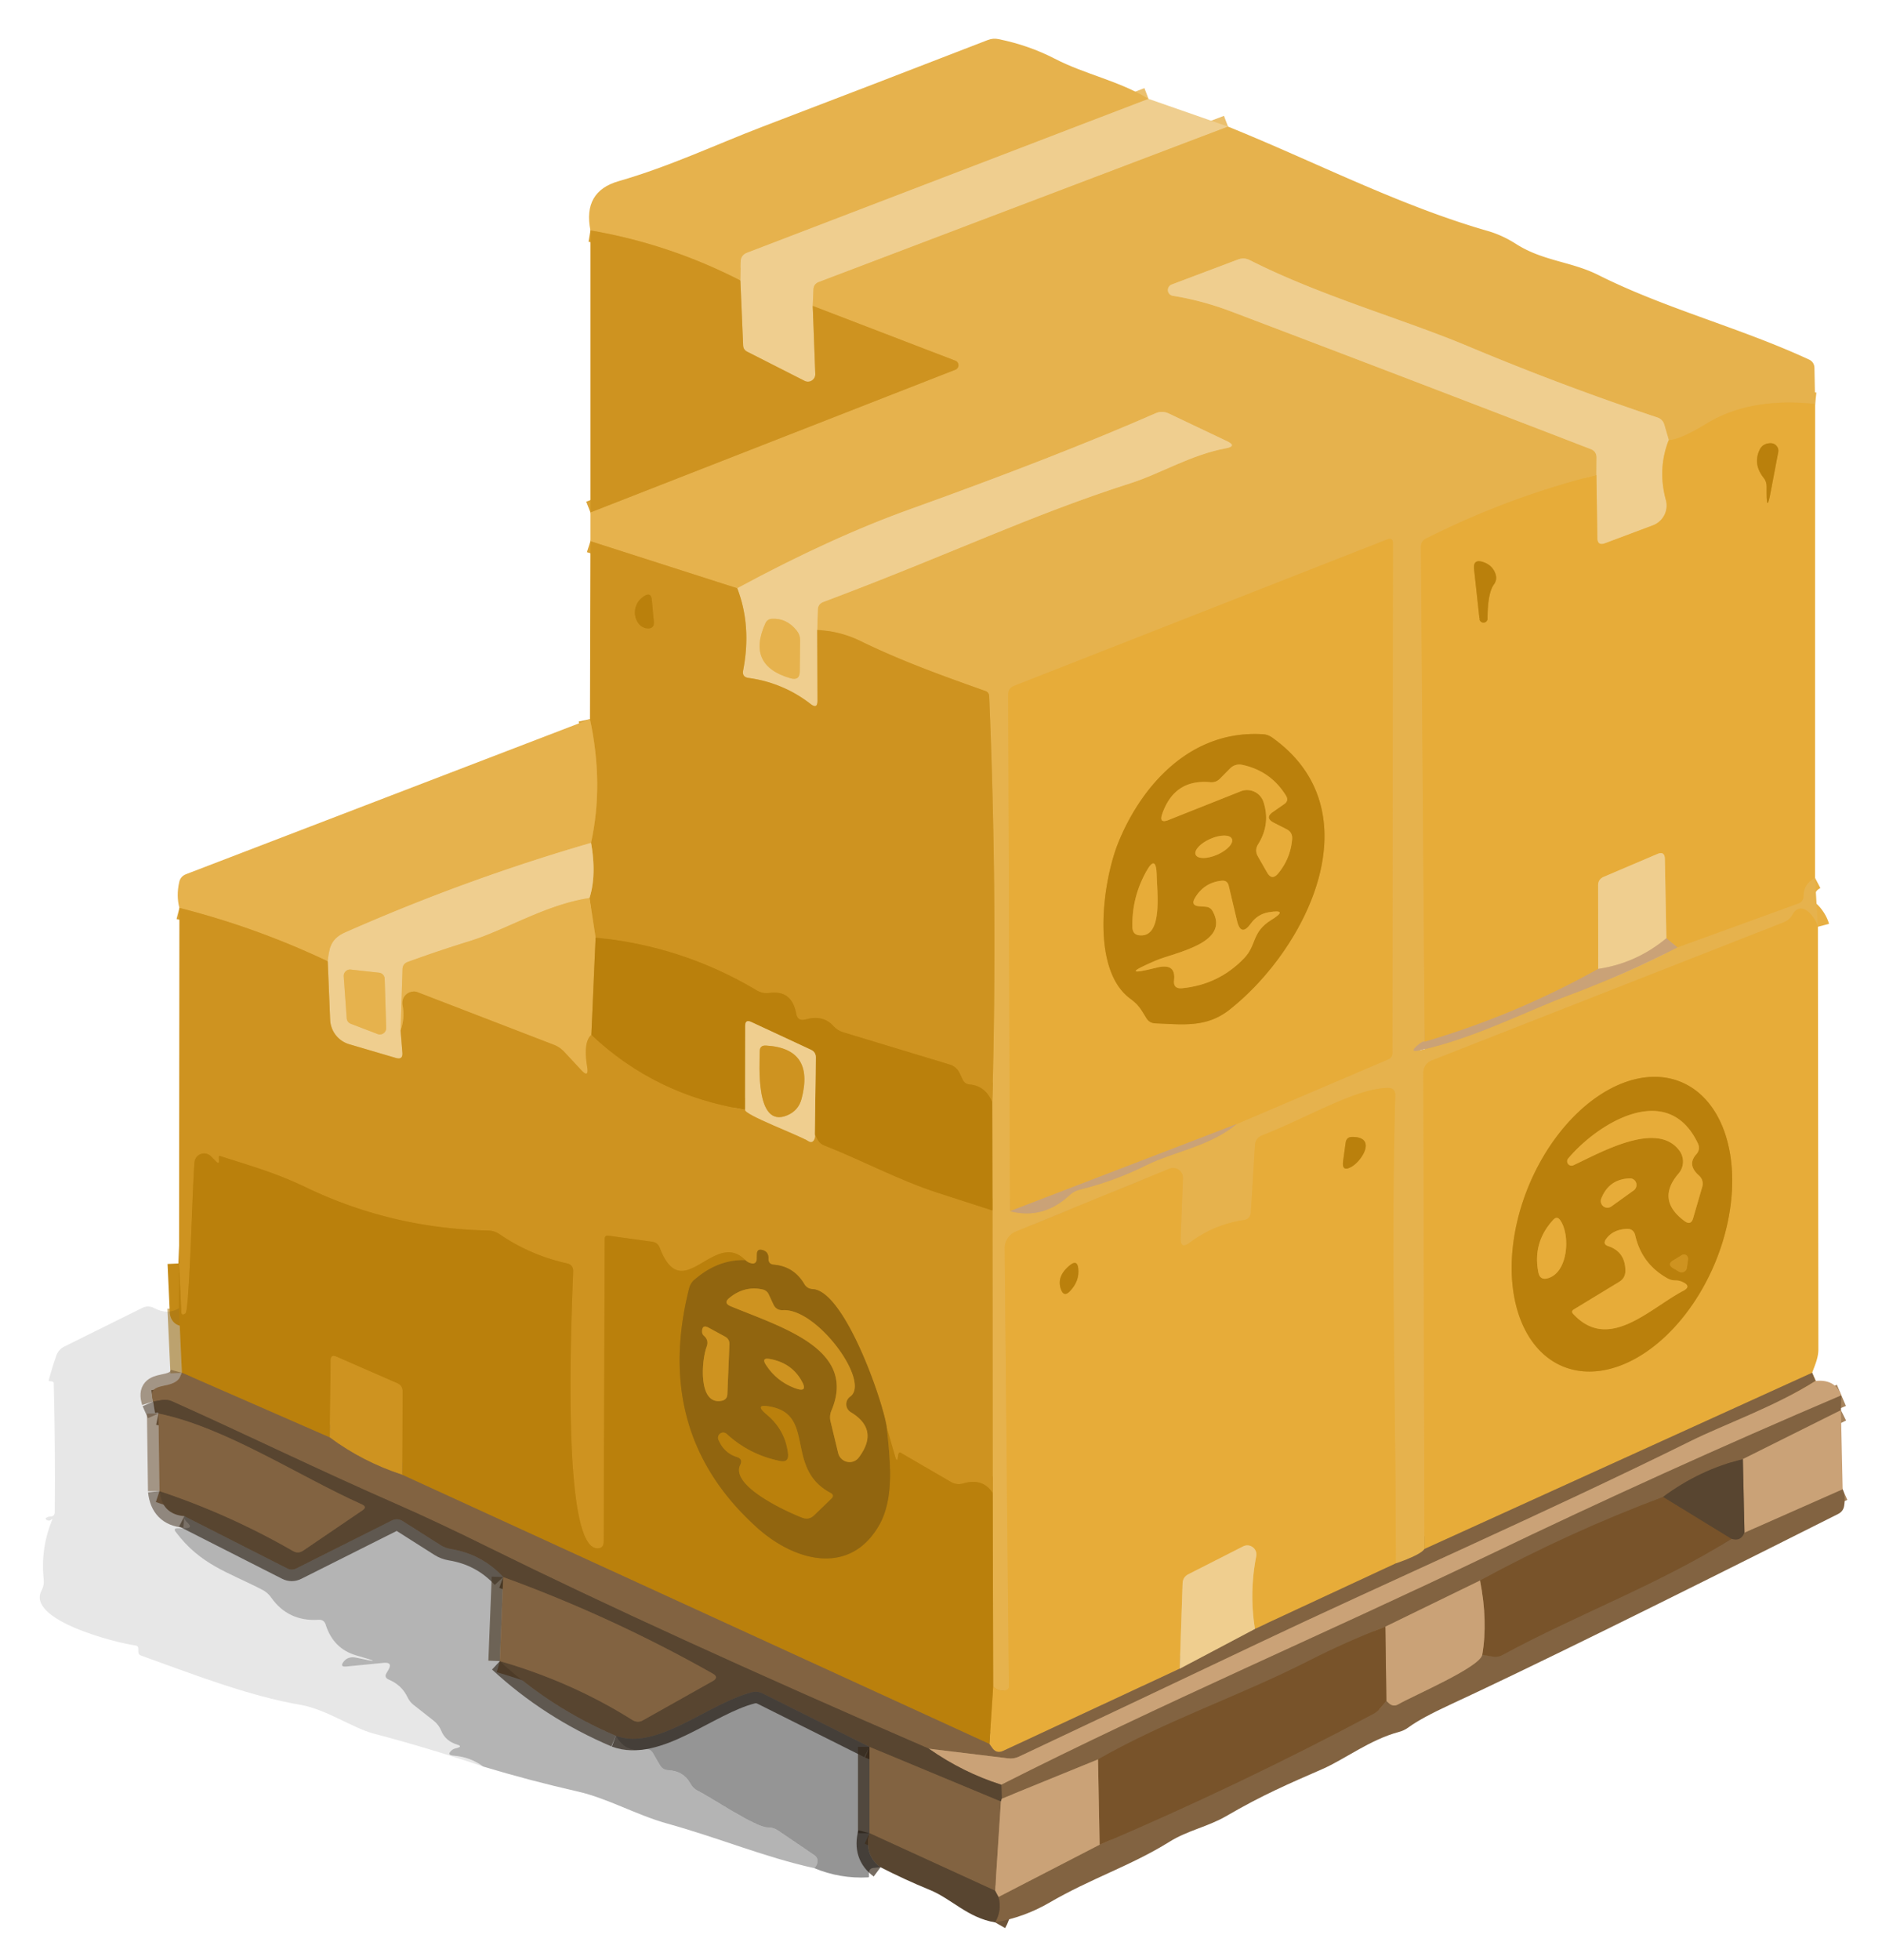 <svg xmlns="http://www.w3.org/2000/svg" role="img" viewBox="14.23 15.73 163.55 170.30"><title>crates.io logo</title><g fill="none" stroke-width="2"><path stroke="#ebc06e" d="M114.04 24.32L79.15 37.69q-.54.21-.55.79l-.03 1.62" vector-effect="non-scaling-stroke"/><path stroke="#daa337" d="M78.57 40.1q-6.22-3.19-13.03-4.35" vector-effect="non-scaling-stroke"/><path stroke="#ebc06e" d="M120.95 26.73L85.4 40.23q-.46.17-.48.66l-.06 1.42" vector-effect="non-scaling-stroke"/><path stroke="#dfb158" d="M84.86 42.31l.22 5.91a.64.64 0 0 1-.93.6l-4.98-2.53q-.34-.17-.36-.55l-.24-5.64" vector-effect="non-scaling-stroke"/><path stroke="#e7af43" d="M171.97 50.83q-5.66-.6-9.43 1.7-2.32 1.42-3.29 1.43" vector-effect="non-scaling-stroke"/><path stroke="#ebc06e" d="M159.25 53.96l-.39-1.34q-.14-.46-.6-.62-8.36-2.79-16.48-6.2c-5.6-2.35-12.81-4.36-18.94-7.47q-.5-.25-1.01-.06l-5.78 2.18a.51.51 0 0 0 .1.98q2.56.41 5.09 1.37 15.61 5.92 31.23 11.95.51.2.5.75l-.01 1.5" vector-effect="non-scaling-stroke"/><path stroke="#e7af43" d="M152.96 57q-7.68 1.93-14.8 5.52-.45.23-.45.73l.33 42.99" vector-effect="non-scaling-stroke"/><path stroke="#d8aa62" d="M138.04 106.24q-.17-.09-.69.37-.64.56.2.38c4.62-.97 9.56-3.51 13.04-4.8q4.83-1.79 9.41-4.15" vector-effect="non-scaling-stroke"/><path stroke="#e7af43" d="M160 98.04l10.49-3.81q.47-.17.47-.67.01-1.04 1-1.56m.25 4.25c-.21-.8-1.43-2.44-2.22-1.03q-.25.44-.72.63l-30.56 11.99q-.8.31-.79 1.17l.1 41.3" vector-effect="non-scaling-stroke"/><path stroke="#b48b47" d="M138.02 150.31q-.31.5-2.49 1.25" vector-effect="non-scaling-stroke"/><path stroke="#e7af43" d="M135.53 151.56c0-13.61-.44-27.08-.05-40.64q.02-.68-.66-.67c-2.79.05-6.96 2.58-10.9 4.12q-.59.23-.63.86l-.36 5.83q-.04.58-.61.67-2.6.39-4.71 1.97-.81.61-.78-.41l.2-5.19a.86.86 0 0 0-1.18-.83l-13.34 5.46a1.56 1.56 0 0 0-.97 1.46l.36 38.04q.01.31-.31.36-.65.11-1.05-.34" vector-effect="non-scaling-stroke"/><path stroke="#d0992d" d="M100.54 162.25l-.04-16.79" vector-effect="non-scaling-stroke"/><path stroke="#daa337" d="M100.5 145.46l-.02-24.56" vector-effect="non-scaling-stroke"/><path stroke="#d0992d" d="M100.48 120.9l-.02-9.4" vector-effect="non-scaling-stroke"/><path stroke="#daa337" d="M100.46 111.5q.48-17.5-.27-35.32a.48.47 8.9 0 0-.31-.41c-3.73-1.32-7.29-2.6-10.86-4.34q-1.76-.86-3.77-.97" vector-effect="non-scaling-stroke"/><path stroke="#ebc06e" d="M85.25 70.46l.05-1.75q.01-.5.48-.68c11.11-4.17 17.96-7.52 26.68-10.31 2.66-.85 5.25-2.47 8.3-3.04q1.01-.19.08-.63l-5.03-2.39q-.58-.28-1.17-.02-8.66 3.79-21.21 8.29-6.94 2.48-15.13 6.91" vector-effect="non-scaling-stroke"/><path stroke="#daa337" d="M78.3 66.84l-12.76-4.09m0-2.5l31.72-12.4a.42.42 0 0 0 0-.78l-12.4-4.76" vector-effect="non-scaling-stroke"/><path stroke="#b5883d" d="M135.53 151.56l-12.24 5.69" vector-effect="non-scaling-stroke"/><path stroke="#ebbd64" d="M123.29 157.25q-.51-3.12.11-6.32a.79.79 0 0 0-1.13-.85l-4.76 2.42q-.49.25-.51.8l-.25 7.41" vector-effect="non-scaling-stroke"/><path stroke="#b5883d" d="M116.75 160.71l-15.34 7.14q-.58.27-.95-.25l-.25-.35" vector-effect="non-scaling-stroke"/><path stroke="#d19623" d="M100.21 167.25l.33-5" vector-effect="non-scaling-stroke"/><path stroke="#c48a16" d="M100.46 111.5q-.59-1.44-1.98-1.55-.4-.04-.58-.4l-.28-.59q-.27-.56-.86-.74l-9.24-2.8q-.51-.15-.88-.56-.88-.98-2.4-.56-.69.2-.82-.51-.38-2.06-2.33-1.79-.58.08-1.09-.22-6.47-3.86-14.01-4.59" vector-effect="non-scaling-stroke"/><path stroke="#daa337" d="M65.99 97.19l-.53-3.44" vector-effect="non-scaling-stroke"/><path stroke="#dfb158" d="M65.46 93.75q.63-2.01.13-4.79" vector-effect="non-scaling-stroke"/><path stroke="#daa337" d="M65.59 88.96q1.12-5.08-.09-10.75" vector-effect="non-scaling-stroke"/><path stroke="#d5a74e" d="M85.04 114.25l.09-6.62q.01-.5-.44-.7l-5.18-2.41q-.52-.24-.52.33l-.01 7.29" vector-effect="non-scaling-stroke"/><path stroke="#dfb158" d="M85.25 70.46l.02 6.14q.01.76-.59.3-2.39-1.86-5.41-2.27-.57-.08-.46-.65.75-3.86-.51-7.14" vector-effect="non-scaling-stroke"/><path stroke="#a6730e" d="M79 125.21q-2.38-.07-4.4 1.68-.37.32-.49.8-3.17 12.62 5.94 20.79c3.26 2.92 8.04 4.19 10.58-.24 1.35-2.37.95-5.75.66-8.49" vector-effect="non-scaling-stroke"/><path stroke="#9e7227" d="M100.21 167.25l-51.03-23.39" vector-effect="non-scaling-stroke"/><path stroke="#c48a16" d="M49.18 143.86l.03-7.24q0-.51-.46-.71l-5.29-2.31q-.48-.22-.49.31l-.08 6.71" vector-effect="non-scaling-stroke"/><path stroke="#9e7227" d="M42.89 140.62L30.04 135" vector-effect="non-scaling-stroke"/><path stroke="#aa750b" stroke-opacity=".549" d="M30.04 135l-.26-5.61" vector-effect="non-scaling-stroke"/><path stroke="#c48a16" d="M65.62 105.64q5.58 5.26 13.36 6.5" vector-effect="non-scaling-stroke"/><path stroke="#dfb158" d="M78.98 112.14c-.1.44 4.77 2.24 5.47 2.72q.38.25.56-.16.09-.21.03-.45" vector-effect="non-scaling-stroke"/><path stroke="#c48a16" d="M85.04 114.25l.24.48q.19.37.58.52c3.3 1.3 6.53 3.03 9.79 4.09q2.38.77 4.83 1.56m.02 24.56q-.84-1.34-2.55-.85-.58.17-1.09-.13l-4.35-2.53q-.12-.08-.18.06-.05.12-.06.25-.07.62-.25.01l-.73-2.52" vector-effect="non-scaling-stroke"/><path stroke="#b07c18" d="M91.29 139.75c-.33-2.31-3.67-11.87-6.44-12.02q-.48-.02-.73-.44-.9-1.53-2.64-1.68-.49-.04-.47-.53.02-.61-.54-.75-.45-.11-.46.35-.01.19-.01.39-.01.56-.55.41-.26-.07-.45-.27" vector-effect="non-scaling-stroke"/><path stroke="#c48a16" d="M79 125.21c-2.72-2.76-5.46 4.12-7.43-1.06q-.18-.47-.68-.54l-3.78-.52q-.33-.05-.33.29l-.09 26.29q0 .65-.65.57c-3.11-.42-2.1-21.01-2-24.04q.02-.59-.56-.71-3.17-.71-5.82-2.52-.46-.32-1.02-.33-8.39-.18-15.84-3.76c-2.62-1.26-4.83-1.87-7.44-2.71q-.11-.04-.11.08 0 .16.01.32.02.33-.22.1l-.48-.48a.84.84 0 0 0-1.43.52c-.19 2.22-.43 12.83-.78 13.12q-.35.29-.37-.17l-.19-4.16" vector-effect="non-scaling-stroke"/><path stroke="#b99968" d="M116.75 160.71l6.54-3.46" vector-effect="non-scaling-stroke"/><path stroke="#a6835c" d="M172 135.71c-3.45 2.2-8.01 3.81-10.86 5.23-12.44 6.16-26.76 12.43-37.7 17.63q-10.31 4.9-20.66 9.78-.45.21-.94.15l-6.89-.84" vector-effect="non-scaling-stroke"/><path stroke="#6d5439" d="M94.95 167.66q-23.26-10.08-38.18-17.45-4.61-2.28-7.99-3.76c-7.26-3.18-13.02-6.03-19.57-8.96q-.43-.2-.89-.12l-.78.13" vector-effect="non-scaling-stroke"/><path stroke="#d9a758" d="M160 98.04l-.96-.79" vector-effect="non-scaling-stroke"/><path stroke="#ebbd64" d="M159.04 97.25l-.13-6.9q-.02-.7-.66-.42l-4.67 1.99q-.47.21-.47.73l.01 7.26" vector-effect="non-scaling-stroke"/><path stroke="#d9a758" d="M153.12 99.91q-7.18 4.01-15.08 6.33" vector-effect="non-scaling-stroke"/><path stroke="#ebbd64" d="M159.25 53.96q-.99 2.51-.25 5.22a1.84 1.83-17.9 0 1-1.12 2.19l-4.16 1.56q-.67.25-.68-.46l-.08-5.47" vector-effect="non-scaling-stroke"/><path stroke="#b5883d" d="M171.71 135l-33.69 15.31" vector-effect="non-scaling-stroke"/><path stroke="#d0992d" d="M65.99 97.19l-.37 8.45" vector-effect="non-scaling-stroke"/><path stroke="#daa337" d="M65.62 105.64q-.72.63-.36 2.79.16 1.01-.53.26l-1.48-1.59q-.37-.39-.87-.59l-11.85-4.57a.99.98-84.8 0 0-1.32 1.1q.22 1.16-.17 2.21" vector-effect="non-scaling-stroke"/><path stroke="#ebc06e" d="M65.59 88.96q-10.89 3.16-21.33 7.77c-1.23.54-1.42 1.29-1.55 2.52" vector-effect="non-scaling-stroke"/><path stroke="#daa337" d="M42.71 99.25q-6.22-2.95-12.89-4.64" vector-effect="non-scaling-stroke"/><path stroke="#ebc06e" d="M65.46 93.75c-3.85.59-7.25 2.77-10.43 3.75q-2.69.83-5.35 1.8-.46.16-.47.64l-.17 5.31" vector-effect="non-scaling-stroke"/><path stroke="#dfb158" d="M49.04 105.25l.16 1.94q.05.64-.56.46l-4.05-1.19a2.32 2.31-83.2 0 1-1.67-2.13l-.21-5.08" vector-effect="non-scaling-stroke"/><path stroke="#a87b31" d="M49.18 143.86q-3.45-1.13-6.29-3.24" vector-effect="non-scaling-stroke"/><path stroke="#775a3b" stroke-opacity=".549" d="M30.04 135c-.48 1.79-3.15.43-2.5 2.5" vector-effect="non-scaling-stroke"/><path stroke="#513f2c" stroke-opacity=".549" d="M27.54 137.5l.46 1.04" vector-effect="non-scaling-stroke"/><path stroke="#775a3b" stroke-opacity=".549" d="M28 138.54l.09 6.74" vector-effect="non-scaling-stroke"/><path stroke="#513f2c" stroke-opacity=".549" d="M28.09 145.28q.21 2.01 2.16 2.18" vector-effect="non-scaling-stroke"/><path stroke="#917454" d="M101.29 172q-.04.13-.08.25" vector-effect="non-scaling-stroke"/><path stroke="#6d5439" d="M101.21 172.25l-11.42-4.75" vector-effect="non-scaling-stroke"/><path stroke="#3e3122" stroke-opacity=".71" d="M89.79 167.5l-9.28-4.64q-.46-.23-.95-.1c-3.78.96-8.24 5.11-11.81 3.78" vector-effect="non-scaling-stroke"/><path stroke="#443525" stroke-opacity=".647" d="M67.75 166.54q-5.68-2.42-10.08-6.49" vector-effect="non-scaling-stroke"/><path stroke="#6d5439" d="M57.67 160.05q6.27 1.81 11.52 5.12.46.28.92.02l6.05-3.4q.59-.33 0-.66-8.79-4.96-18.2-8.38" vector-effect="non-scaling-stroke"/><path stroke="#443525" stroke-opacity=".647" d="M57.96 152.75q-1.85-2-4.57-2.44-.47-.08-.87-.33l-3.29-2.09q-.47-.3-.98-.04L39.98 152q-.4.2-.79 0l-8.94-4.54" vector-effect="non-scaling-stroke"/><path stroke="#6d5439" d="M28.09 145.28q6.07 2.02 11.59 5.2.46.27.9-.03l5.15-3.5q.43-.29-.04-.51c-5.54-2.48-11.87-6.71-17.69-7.9" vector-effect="non-scaling-stroke"/><path stroke="#a6835c" d="M174.25 136.96q-15.49 6.6-30.67 13.9c-14.07 6.76-28.39 12.87-42.33 19.93" vector-effect="non-scaling-stroke"/><path stroke="#917454" d="M101.25 170.79q-3.33-1.05-6.3-3.13" vector-effect="non-scaling-stroke"/><path stroke="#ddb883" d="M159.04 97.25q-2.62 2.17-5.92 2.66" vector-effect="non-scaling-stroke"/><path stroke="#644d32" stroke-opacity=".647" d="M57.96 152.75l-.29 7.3" vector-effect="non-scaling-stroke"/><path stroke="#917454" d="M101 180.54l-.29-.54" vector-effect="non-scaling-stroke"/><path stroke="#5c462e" stroke-opacity=".71" d="M89.79 167.5v7.5" vector-effect="non-scaling-stroke"/><path stroke="#3e3122" stroke-opacity=".71" d="M89.79 175q-.49 1.89.96 2.96" vector-effect="non-scaling-stroke"/><path stroke="#a6835c" d="M174.21 138.25l-8.52 4.25" vector-effect="non-scaling-stroke"/><path stroke="#6d5439" d="M165.69 142.5q-3.74.91-6.94 3.29" vector-effect="non-scaling-stroke"/><path stroke="#7d5b36" d="M158.75 145.79q-8.19 3.07-15.9 7.26" vector-effect="non-scaling-stroke"/><path stroke="#a6835c" d="M142.85 153.05l-8.23 4.01" vector-effect="non-scaling-stroke"/><path stroke="#7d5b36" d="M134.62 157.06q-3.39 1.3-6.66 2.97c-6.08 3.09-12.37 5.17-18.31 8.56" vector-effect="non-scaling-stroke"/><path stroke="#a6835c" d="M109.65 168.59l-8.36 3.41" vector-effect="non-scaling-stroke"/><path stroke="#6d5439" d="M101.29 172l-.04-1.21" vector-effect="non-scaling-stroke"/><path stroke="#a6835c" d="M101.21 172.25l-.5 7.75" vector-effect="non-scaling-stroke"/><path stroke="#6d5439" d="M100.71 180l-10.92-5m10.92 7.75q.61-1.07.29-2.21" vector-effect="non-scaling-stroke"/><path stroke="#a6835c" d="M101 180.54l8.79-4.54" vector-effect="non-scaling-stroke"/><path stroke="#7d5b36" d="M109.79 176q12.15-5.17 23.79-11.37c.47-.25.79-.72 1.13-1.13" vector-effect="non-scaling-stroke"/><path stroke="#a6835c" d="M134.71 163.5l.2.19q.38.37.84.11c1.33-.77 7.08-3.21 7.29-4.3" vector-effect="non-scaling-stroke"/><path stroke="#7d5b36" d="M143.04 159.5l.86.15q.47.09.9-.14c6.54-3.54 13.55-6.12 19.89-10.08" vector-effect="non-scaling-stroke"/><path stroke="#a17b51" d="M109.79 176l-.14-7.41" vector-effect="non-scaling-stroke"/><path stroke="#6d5439" d="M165.83 148.9q-.32.8-1.14.53" vector-effect="non-scaling-stroke"/><path stroke="#684c2d" d="M164.69 149.43l-5.94-3.64" vector-effect="non-scaling-stroke"/><path stroke="#a6835c" d="M174.36 145.13l-8.53 3.77" vector-effect="non-scaling-stroke"/><path stroke="#917454" d="M165.83 148.9l-.14-6.4" vector-effect="non-scaling-stroke"/><path stroke="#a17b51" d="M143.04 159.5q.5-2.91-.19-6.45m-8.14 10.45l-.09-6.44" vector-effect="non-scaling-stroke"/><path stroke="#d8aa62" d="M102 120.96q2.89.75 5.2-1.41.37-.34.86-.46 3-.74 5.76-2.11c2.44-1.21 5.51-1.63 7.88-3.59" vector-effect="non-scaling-stroke"/><path stroke="#e7af43" d="M121.7 113.39l13.17-5.62q.36-.15.36-.55l.05-44.27q0-.55-.51-.35l-32.42 12.72q-.51.2-.51.75l.16 44.89" vector-effect="non-scaling-stroke"/><path stroke="#d9a758" d="M121.7 113.39l-19.7 7.57" vector-effect="non-scaling-stroke"/><path stroke="#d19623" d="M167.75 57.97v.5q0 1.91.35.03l.66-3.47q.07-.36-.2-.62-.26-.25-.75-.14-.46.11-.66.53-.6 1.25.34 2.44.26.32.26.73M143.5 69.46q.01-2.21.56-2.96.29-.4.14-.88-.26-.79-1.09-1.06-.88-.29-.78.63l.47 4.3a.35.35 0 0 0 .7-.03" vector-effect="non-scaling-stroke"/><path stroke="#ebc06e" d="M80.74 69.89q-1.66 3.66 2.19 4.77.8.23.8-.6l.03-2.7q0-.48-.3-.85-.87-1.08-2.13-1.02-.42.02-.59.4" vector-effect="non-scaling-stroke"/><path stroke="#d19623" d="M112.47 102.51c.74.54.93.94 1.38 1.67q.27.44.78.46c2.39.09 4.43.4 6.44-1.18 6.76-5.33 12.68-17.29 3.7-23.66q-.37-.26-.81-.28c-6.5-.39-10.67 4.78-12.54 9.4-1.37 3.37-2.44 11.05 1.05 13.59" vector-effect="non-scaling-stroke"/><path stroke="#c48a16" d="M71.05 69.71l-.18-1.88q-.07-.67-.64-.32c-1.35.84-.87 2.67.19 2.81q.7.08.63-.61" vector-effect="non-scaling-stroke"/><path stroke="#d19623" d="M124.87 86.26l.95-.66q.44-.3.16-.75-1.31-2.12-3.75-2.66-.65-.15-1.12.32l-.88.89q-.34.33-.81.29-3.14-.3-4.2 2.78-.28.83.54.51l6.29-2.5a1.5 1.5 0 0 1 1.98.93q.63 1.91-.47 3.68-.32.51-.02 1.04l.8 1.4q.42.74.97.08 1.08-1.31 1.21-2.99.04-.57-.47-.84l-1.12-.57q-.83-.43-.06-.95" vector-effect="non-scaling-stroke"/><path stroke="#d19623" d="M121.285 88.609a1.72.75-23.7 0 0-1.876.005 1.72.75-23.7 0 0-1.273 1.378 1.72.75-23.7 0 0 1.876-.005 1.72.75-23.7 0 0 1.273-1.378M114.75 91.75q-.05-1.89-.95-.23-1.23 2.26-1.16 4.78.02.68.7.7c1.95.09 1.44-3.76 1.41-5.25m6.98 3.98l-.72-3.04q-.12-.5-.63-.44-1.52.16-2.31 1.5-.39.66.38.72l.56.04q.4.03.6.38c1.56 2.8-3.3 3.59-4.98 4.31q-3.46 1.49.12.6 1.68-.43 1.51 1.08-.1.78.69.71 3.18-.31 5.38-2.59c1.15-1.19.63-2.26 2.39-3.35q1.55-.96-.24-.66-.96.16-1.55.98-.86 1.19-1.2-.24" vector-effect="non-scaling-stroke"/><path stroke="#ebc06e" d="M44.71 99.97a.55.55 0 0 0-.61.59l.26 3.64a.55.55 0 0 0 .36.48l2.33.89a.55.55 0 0 0 .74-.53l-.13-4.27a.55.55 0 0 0-.49-.53l-2.46-.27" vector-effect="non-scaling-stroke"/><path stroke="#d19623" d="M150.038 134.443a13.38 8.76 112.6 0 0 13.229-8.986 13.38 8.76 112.6 0 0-2.945-15.719 13.38 8.76 112.6 0 0-13.229 8.986 13.38 8.76 112.6 0 0 2.945 15.719" vector-effect="non-scaling-stroke"/><path stroke="#dfb158" d="M83.89 111.19q1.15-4.38-3.1-4.62-.54-.03-.54.51c0 1.11-.4 6.7 2.37 5.56q1-.41 1.27-1.45" vector-effect="non-scaling-stroke"/><path stroke="#d19623" d="M160.18 115.71a1.59 1.59 0 0 1-.08 1.98q-1.97 2.29.52 4.13.56.41.75-.26l.78-2.68q.18-.62-.31-1.05-1.01-.91-.2-1.81.38-.43.14-.95c-2.62-5.54-8.72-1.73-11.27 1.31a.38.38 0 0 0 .45.59c2.28-1.05 7.26-3.94 9.22-1.26" vector-effect="non-scaling-stroke"/><path stroke="#d19623" d="M155.87 118.11q-1.81.05-2.49 1.76a.58.58 0 0 0 .88.68l1.95-1.4a.58.57-63.4 0 0-.34-1.04m-6.66 3.6q-1.81 1.96-1.29 4.58.14.68.81.5c1.79-.49 1.98-3.78 1.09-5.04q-.28-.4-.61-.04m5.73 5.39l-3.95 2.4q-.25.16-.05.38c3.09 3.36 6.65-.47 9.55-1.99q.76-.39-.01-.77-.31-.15-.64-.15-.38 0-.71-.18-2.22-1.24-2.79-3.71-.14-.62-.77-.58-1.18.06-1.77.88-.32.45.2.62 1.47.49 1.48 2.14 0 .63-.54.96" vector-effect="non-scaling-stroke"/><path stroke="#c48a16" d="M160.39 124.77l-.74.45q-.59.36 0 .71l.48.28a.47.46-70.6 0 0 .7-.34l.1-.75a.36.36 0 0 0-.54-.35" vector-effect="non-scaling-stroke"/><path stroke="#d19623" d="M131.17 115.01l-.22 1.6q-.13.98.73.49c.93-.53 2.21-2.6.06-2.59q-.5 0-.57.5m-23.93 10.62q-1.24.98-.8 2.15.25.65.74.16.88-.9.75-2.02-.09-.76-.69-.29" vector-effect="non-scaling-stroke"/><path stroke="#b07c18" d="M81.44 129.06l-.4-.86q-.16-.35-.54-.44-1.57-.34-2.88.73-.56.45.11.73c4.49 1.85 11 3.74 8.76 9.05q-.2.47-.08.97l.66 2.74a1.02 1.01 56.6 0 0 1.8.37q1.8-2.42-.71-3.93a.81.81 0 0 1-.05-1.35c1.81-1.27-2.86-7.68-5.84-7.51q-.58.03-.83-.5m-5.8 3.67c-.45 1.17-.77 5.13 1.32 4.7q.46-.1.48-.57l.18-4.33q.02-.45-.38-.67l-1.45-.79q-.52-.28-.55.31-.01.26.16.4.45.39.24.95" vector-effect="non-scaling-stroke"/><path stroke="#b07c18" d="M80.79 134.31q.91 1.41 2.48 2.01 1.28.49.58-.69-.88-1.5-2.72-1.83-.76-.14-.34.51" vector-effect="non-scaling-stroke"/><path stroke="#a6730e" d="M82 142.66q-2.65-.54-4.62-2.35a.45.45 0 0 0-.72.5q.48 1.15 1.61 1.51.54.17.29.68c-.93 1.9 4.48 4.26 5.42 4.6q.56.2 1-.22l1.48-1.43q.33-.31-.07-.52c-3.97-2.13-1.28-6.73-5.17-7.48q-1.55-.31-.34.7 1.59 1.33 1.83 3.36.1.82-.71.65" vector-effect="non-scaling-stroke"/></g><path fill="#e6b24d" d="M114.04 24.32L79.15 37.69q-.54.21-.55.79l-.03 1.62q-6.22-3.19-13.03-4.35-.68-3.38 2.45-4.28c4.45-1.28 8.36-3.14 12.42-4.7q9.85-3.76 19.68-7.57.45-.17.92-.07 2.61.53 4.86 1.69c2.71 1.4 5.54 1.9 8.17 3.5z"/><path fill="#efce8f" d="M114.04 24.32l6.91 2.41-35.55 13.5q-.46.17-.48.66l-.06 1.42.22 5.91a.64.64 0 0 1-.93.6l-4.98-2.53q-.34-.17-.36-.55l-.24-5.64.03-1.62q.01-.58.55-.79l34.89-13.37z"/><path fill="#e6b24d" d="M120.95 26.73c7.5 3.03 14.83 6.84 22.51 9.05q1.31.37 2.54 1.16c2.33 1.48 4.8 1.51 7.14 2.69 5.82 2.92 12.29 4.56 18.28 7.33q.48.22.49.75l.06 3.12q-5.66-.6-9.43 1.7-2.32 1.42-3.29 1.43l-.39-1.34q-.14-.46-.6-.62-8.36-2.79-16.48-6.2c-5.6-2.35-12.81-4.36-18.94-7.47q-.5-.25-1.01-.06l-5.78 2.18a.51.51 0 0 0 .1.98q2.56.41 5.09 1.37 15.61 5.92 31.23 11.95.51.2.5.75l-.01 1.5q-7.68 1.93-14.8 5.52-.45.23-.45.73l.33 42.99q-.17-.09-.69.37-.64.56.2.38c4.62-.97 9.56-3.51 13.04-4.8q4.83-1.79 9.41-4.15l10.49-3.81q.47-.17.47-.67.01-1.04 1-1.56l.25 4.25c-.21-.8-1.43-2.44-2.22-1.03q-.25.44-.72.63l-30.56 11.99q-.8.31-.79 1.17l.1 41.3q-.31.5-2.49 1.25c0-13.61-.44-27.08-.05-40.64q.02-.68-.66-.67c-2.79.05-6.96 2.58-10.9 4.12q-.59.23-.63.86l-.36 5.83q-.04.58-.61.67-2.6.39-4.71 1.97-.81.61-.78-.41l.2-5.19a.86.86 0 0 0-1.18-.83l-13.34 5.46a1.56 1.56 0 0 0-.97 1.46l.36 38.04q.01.31-.31.36-.65.11-1.05-.34l-.04-16.79-.02-24.56-.02-9.4q.48-17.5-.27-35.32a.48.47 8.9 0 0-.31-.41c-3.73-1.32-7.29-2.6-10.86-4.34q-1.76-.86-3.77-.97l.05-1.75q.01-.5.48-.68c11.11-4.17 17.96-7.52 26.68-10.31 2.66-.85 5.25-2.47 8.3-3.04q1.01-.19.08-.63l-5.03-2.39q-.58-.28-1.17-.02-8.66 3.79-21.21 8.29-6.94 2.48-15.13 6.91l-12.76-4.09v-2.5l31.72-12.4a.42.42 0 0 0 0-.78l-12.4-4.76.06-1.42q.02-.49.48-.66l35.55-13.5zM102 120.96q2.89.75 5.2-1.41.37-.34.86-.46 3-.74 5.76-2.11c2.44-1.21 5.51-1.63 7.88-3.59l13.17-5.62q.36-.15.36-.55l.05-44.27q0-.55-.51-.35l-32.42 12.72q-.51.2-.51.75l.16 44.89z"/><path fill="#ce9320" d="M65.54 35.75q6.81 1.16 13.03 4.35l.24 5.64q.02.38.36.55l4.98 2.53a.64.64 0 0 0 .93-.6l-.22-5.91 12.4 4.76a.42.42 0 0 1 0 .78l-31.72 12.4v-24.5z"/><path fill="#efce8f" d="M159.25 53.96q-.99 2.51-.25 5.22a1.84 1.83-17.9 0 1-1.12 2.19l-4.16 1.56q-.67.25-.68-.46l-.08-5.47.01-1.5q.01-.55-.5-.75-15.62-6.03-31.23-11.95-2.53-.96-5.09-1.37a.51.51 0 0 1-.1-.98l5.78-2.18q.51-.19 1.01.06c6.13 3.11 13.34 5.12 18.94 7.47q8.12 3.41 16.48 6.2.46.16.6.62l.39 1.34z"/><path fill="#e7ac39" d="M171.97 50.83L171.96 92q-.99.52-1 1.56 0 .5-.47.67L160 98.04l-.96-.79-.13-6.9q-.02-.7-.66-.42l-4.67 1.99q-.47.21-.47.73l.01 7.26q-7.18 4.01-15.08 6.33l-.33-42.99q0-.5.45-.73 7.12-3.59 14.8-5.52l.08 5.47q.01.71.68.46l4.16-1.56a1.84 1.83-17.9 0 0 1.12-2.19q-.74-2.71.25-5.22.97-.01 3.29-1.43 3.77-2.3 9.43-1.7zm-4.22 7.14v.5q0 1.91.35.03l.66-3.47q.07-.36-.2-.62-.26-.25-.75-.14-.46.11-.66.53-.6 1.25.34 2.44.26.32.26.73zM143.5 69.46q.01-2.21.56-2.96.29-.4.14-.88-.26-.79-1.09-1.06-.88-.29-.78.63l.47 4.3a.35.35 0 0 0 .7-.03z"/><path fill="#efce8f" d="M85.25 70.46l.02 6.14q.01.76-.59.3-2.39-1.86-5.41-2.27-.57-.08-.46-.65.75-3.86-.51-7.14 8.19-4.43 15.13-6.91 12.55-4.5 21.21-8.29.59-.26 1.17.02l5.03 2.39q.93.44-.08.63c-3.05.57-5.64 2.19-8.3 3.04-8.72 2.79-15.57 6.14-26.68 10.31q-.47.18-.48.68l-.05 1.75zm-4.51-.57q-1.66 3.66 2.19 4.77.8.23.8-.6l.03-2.7q0-.48-.3-.85-.87-1.08-2.13-1.02-.42.02-.59.4z"/><path fill="#ba800c" d="M167.49 57.24q-.94-1.19-.34-2.44.2-.42.66-.53.49-.11.75.14.27.26.2.62l-.66 3.47q-.35 1.88-.35-.03v-.5q0-.41-.26-.73z"/><path fill="#e7ac39" d="M121.7 113.39l-19.7 7.57-.16-44.89q0-.55.51-.75l32.42-12.72q.51-.2.51.35l-.05 44.27q0 .4-.36.55l-13.17 5.62zm-9.23-10.88c.74.54.93.94 1.38 1.67q.27.44.78.46c2.39.09 4.43.4 6.44-1.18 6.76-5.33 12.68-17.29 3.7-23.66q-.37-.26-.81-.28c-6.5-.39-10.67 4.78-12.54 9.4-1.37 3.37-2.44 11.05 1.05 13.59z"/><path fill="#ce9320" d="M65.54 62.75l12.76 4.09q1.26 3.28.51 7.14-.11.57.46.65 3.02.41 5.41 2.27.6.46.59-.3l-.02-6.14q2.01.11 3.77.97c3.57 1.74 7.13 3.02 10.86 4.34a.48.47 8.9 0 1 .31.41q.75 17.82.27 35.32-.59-1.44-1.98-1.55-.4-.04-.58-.4l-.28-.59q-.27-.56-.86-.74l-9.24-2.8q-.51-.15-.88-.56-.88-.98-2.4-.56-.69.2-.82-.51-.38-2.06-2.33-1.79-.58.08-1.09-.22-6.47-3.86-14.01-4.59l-.53-3.44q.63-2.01.13-4.79 1.12-5.08-.09-10.75l.04-15.46zm5.51 6.96l-.18-1.88q-.07-.67-.64-.32c-1.35.84-.87 2.67.19 2.81q.7.08.63-.61z"/><path fill="#ba800c" d="M143.5 69.46a.35.35 0 0 1-.7.03l-.47-4.3q-.1-.92.78-.63.83.27 1.09 1.06.15.48-.14.88-.55.75-.56 2.96zm-72.45.25q.07.69-.63.61c-1.06-.14-1.54-1.97-.19-2.81q.57-.35.64.32l.18 1.88z"/><path fill="#e6b24d" d="M81.33 69.49q1.26-.06 2.13 1.02.3.37.3.85l-.03 2.7q0 .83-.8.6-3.85-1.11-2.19-4.77.17-.38.59-.4zM65.5 78.21q1.21 5.67.09 10.75-10.89 3.16-21.33 7.77c-1.23.54-1.42 1.29-1.55 2.52q-6.22-2.95-12.89-4.64-.28-1.04-.02-2.23.11-.51.6-.7l35.1-13.47z"/><path fill="#ba800c" d="M112.47 102.51c-3.49-2.54-2.42-10.22-1.05-13.59 1.87-4.62 6.04-9.79 12.54-9.4q.44.02.81.28c8.98 6.37 3.06 18.33-3.7 23.66-2.01 1.58-4.05 1.27-6.44 1.18q-.51-.02-.78-.46c-.45-.73-.64-1.13-1.38-1.67zm12.4-16.25l.95-.66q.44-.3.16-.75-1.31-2.12-3.75-2.66-.65-.15-1.12.32l-.88.89q-.34.33-.81.29-3.14-.3-4.2 2.78-.28.83.54.51l6.29-2.5a1.5 1.5 0 0 1 1.98.93q.63 1.91-.47 3.68-.32.51-.02 1.04l.8 1.4q.42.74.97.08 1.08-1.31 1.21-2.99.04-.57-.47-.84l-1.12-.57q-.83-.43-.06-.95zm-3.585 2.349a1.72.75-23.7 0 0-1.876.005 1.72.75-23.7 0 0-1.273 1.378 1.72.75-23.7 0 0 1.876-.005 1.72.75-23.7 0 0 1.273-1.378zM114.75 91.75q-.05-1.89-.95-.23-1.23 2.26-1.16 4.78.02.68.7.7c1.95.09 1.44-3.76 1.41-5.25zm6.98 3.98l-.72-3.04q-.12-.5-.63-.44-1.52.16-2.31 1.5-.39.66.38.72l.56.04q.4.03.6.38c1.56 2.8-3.3 3.59-4.98 4.31q-3.46 1.49.12.6 1.68-.43 1.51 1.08-.1.78.69.71 3.18-.31 5.38-2.59c1.15-1.19.63-2.26 2.39-3.35q1.55-.96-.24-.66-.96.16-1.55.98-.86 1.19-1.2-.24z"/><path fill="#e7ac39" d="M124.93 87.21l1.12.57q.51.27.47.84-.13 1.68-1.21 2.99-.55.66-.97-.08l-.8-1.4q-.3-.53.02-1.04 1.1-1.77.47-3.68a1.5 1.5 0 0 0-1.98-.93l-6.29 2.5q-.82.32-.54-.51 1.06-3.08 4.2-2.78.47.04.81-.29l.88-.89q.47-.47 1.12-.32 2.44.54 3.75 2.66.28.45-.16.75l-.95.66q-.77.52.06.95z"/><ellipse fill="#e7ac39" rx="1.72" ry=".75" transform="rotate(-23.7 272.655 -240.616)"/><path fill="#efce8f" d="M65.59 88.96q.5 2.78-.13 4.79c-3.85.59-7.25 2.77-10.43 3.75q-2.69.83-5.35 1.8-.46.16-.47.64l-.17 5.31.16 1.94q.05.64-.56.46l-4.05-1.19a2.32 2.31-83.2 0 1-1.67-2.13l-.21-5.08c.13-1.23.32-1.98 1.55-2.52q10.44-4.61 21.33-7.77zM44.71 99.97a.55.55 0 0 0-.61.59l.26 3.64a.55.55 0 0 0 .36.48l2.33.89a.55.55 0 0 0 .74-.53l-.13-4.27a.55.55 0 0 0-.49-.53l-2.46-.27zm114.33-2.72q-2.62 2.17-5.92 2.66l-.01-7.26q0-.52.47-.73l4.67-1.99q.64-.28.66.42l.13 6.9z"/><path fill="#e7ac39" d="M114.75 91.75c.03 1.49.54 5.34-1.41 5.25q-.68-.02-.7-.7-.07-2.52 1.16-4.78.9-1.66.95.23zm8.18 4.22q.59-.82 1.55-.98 1.79-.3.24.66c-1.76 1.09-1.24 2.16-2.39 3.35q-2.2 2.28-5.38 2.59-.79.07-.69-.71.17-1.51-1.51-1.08-3.58.89-.12-.6c1.68-.72 6.54-1.51 4.98-4.31q-.2-.35-.6-.38l-.56-.04q-.77-.06-.38-.72.79-1.34 2.31-1.5.51-.06.63.44l.72 3.04q.34 1.43 1.2.24z"/><path fill="#e6b24d" d="M65.46 93.75l.53 3.44-.37 8.45q-.72.63-.36 2.79.16 1.01-.53.26l-1.48-1.59q-.37-.39-.87-.59l-11.85-4.57a.99.98-84.8 0 0-1.32 1.1q.22 1.16-.17 2.21l.17-5.31q.01-.48.47-.64 2.66-.97 5.35-1.8c3.18-.98 6.58-3.16 10.43-3.75z"/><path fill="#ce9320" d="M42.71 99.25l.21 5.08a2.32 2.31-83.2 0 0 1.67 2.13l4.05 1.19q.61.18.56-.46l-.16-1.94q.39-1.05.17-2.21a.99.98-84.8 0 1 1.32-1.1l11.85 4.57q.5.2.87.59l1.48 1.59q.69.75.53-.26-.36-2.16.36-2.79 5.58 5.26 13.36 6.5c-.1.44 4.77 2.24 5.47 2.72q.38.25.56-.16.09-.21.03-.45l.24.48q.19.37.58.52c3.3 1.3 6.53 3.03 9.79 4.09q2.38.77 4.83 1.56l.02 24.56q-.84-1.34-2.55-.85-.58.17-1.09-.13l-4.35-2.53q-.12-.08-.18.06-.05.12-.06.25-.07.62-.25.01l-.73-2.52c-.33-2.31-3.67-11.87-6.44-12.02q-.48-.02-.73-.44-.9-1.53-2.64-1.68-.49-.04-.47-.53.02-.61-.54-.75-.45-.11-.46.35-.01.19-.01.39-.01.56-.55.41-.26-.07-.45-.27c-2.72-2.76-5.46 4.12-7.43-1.06q-.18-.47-.68-.54l-3.78-.52q-.33-.05-.33.29l-.09 26.29q0 .65-.65.57c-3.11-.42-2.1-21.01-2-24.04q.02-.59-.56-.71-3.17-.71-5.82-2.52-.46-.32-1.02-.33-8.39-.18-15.84-3.76c-2.62-1.26-4.83-1.87-7.44-2.71q-.11-.04-.11.08 0 .16.01.32.02.33-.22.1l-.48-.48a.84.84 0 0 0-1.43.52c-.19 2.22-.43 12.83-.78 13.12q-.35.29-.37-.17l-.19-4.16.03-30.89q6.67 1.69 12.89 4.64z"/><path fill="#e7ac39" d="M172.21 96.25l.04 36.72c0 .73-.3 1.37-.54 2.03l-33.69 15.31-.1-41.3q-.01-.86.79-1.17l30.56-11.99q.47-.19.72-.63c.79-1.41 2.01.23 2.22 1.03zm-22.172 38.193a13.38 8.76 112.6 0 0 13.229-8.986 13.38 8.76 112.6 0 0-2.945-15.719 13.38 8.76 112.6 0 0-13.229 8.986 13.38 8.76 112.6 0 0 2.945 15.719z"/><path fill="#ba800c" d="M100.46 111.5l.02 9.4q-2.45-.79-4.83-1.56c-3.26-1.06-6.49-2.79-9.79-4.09q-.39-.15-.58-.52l-.24-.48.09-6.62q.01-.5-.44-.7l-5.18-2.41q-.52-.24-.52.33l-.01 7.29q-7.78-1.24-13.36-6.5l.37-8.45q7.54.73 14.01 4.59.51.3 1.09.22 1.95-.27 2.33 1.79.13.71.82.51 1.52-.42 2.4.56.37.41.88.56l9.24 2.8q.59.18.86.74l.28.59q.18.36.58.4 1.39.11 1.98 1.55z"/><path fill="#caa277" d="M159.04 97.25l.96.79q-4.58 2.36-9.41 4.15c-3.48 1.29-8.42 3.83-13.04 4.8q-.84.18-.2-.38.52-.46.69-.37 7.9-2.32 15.08-6.33 3.3-.49 5.92-2.66z"/><path fill="#e6b24d" d="M44.71 99.97l2.46.27a.55.55 0 0 1 .49.53l.13 4.27a.55.55 0 0 1-.74.53l-2.33-.89a.55.55 0 0 1-.36-.48l-.26-3.64a.55.55 0 0 1 .61-.59z"/><path fill="#efce8f" d="M85.04 114.25q.06.24-.03.45-.18.41-.56.16c-.7-.48-5.57-2.28-5.47-2.72l.01-7.29q0-.57.52-.33l5.18 2.41q.45.2.44.7l-.09 6.62zm-1.15-3.06q1.15-4.38-3.1-4.62-.54-.03-.54.51c0 1.11-.4 6.7 2.37 5.56q1-.41 1.27-1.45z"/><path fill="#ce9320" d="M83.89 111.19q-.27 1.04-1.27 1.45c-2.77 1.14-2.37-4.45-2.37-5.56q0-.54.54-.51 4.25.24 3.1 4.62z"/><path fill="#ba800c" d="M150.038 134.443a13.38 8.76 112.6 0 1-2.945-15.719 13.38 8.76 112.6 0 1 13.229-8.986 13.38 8.76 112.6 0 1 2.945 15.719 13.38 8.76 112.6 0 1-13.229 8.986zM160.18 115.71a1.59 1.59 0 0 1-.08 1.98q-1.97 2.29.52 4.13.56.41.75-.26l.78-2.68q.18-.62-.31-1.05-1.01-.91-.2-1.81.38-.43.14-.95c-2.62-5.54-8.72-1.73-11.27 1.31a.38.38 0 0 0 .45.59c2.28-1.05 7.26-3.94 9.22-1.26zm-4.31 2.4q-1.81.05-2.49 1.76a.58.58 0 0 0 .88.68l1.95-1.4a.58.57-63.4 0 0-.34-1.04zm-6.66 3.6q-1.81 1.96-1.29 4.58.14.68.81.5c1.79-.49 1.98-3.78 1.09-5.04q-.28-.4-.61-.04zm5.73 5.39l-3.95 2.4q-.25.16-.05.38c3.09 3.36 6.65-.47 9.55-1.99q.76-.39-.01-.77-.31-.15-.64-.15-.38 0-.71-.18-2.22-1.24-2.79-3.71-.14-.62-.77-.58-1.18.06-1.77.88-.32.45.2.62 1.47.49 1.48 2.14 0 .63-.54.96zm5.45-2.33l-.74.45q-.59.36 0 .71l.48.28a.47.46-70.6 0 0 .7-.34l.1-.75a.36.36 0 0 0-.54-.35z"/><path fill="#e7ac39" d="M135.53 151.56l-12.24 5.69q-.51-3.12.11-6.32a.79.79 0 0 0-1.13-.85l-4.76 2.42q-.49.25-.51.8l-.25 7.41-15.34 7.14q-.58.27-.95-.25l-.25-.35.33-5q.4.45 1.05.34.32-.05.31-.36l-.36-38.04a1.56 1.56 0 0 1 .97-1.46l13.34-5.46a.86.86 0 0 1 1.18.83l-.2 5.19q-.03 1.02.78.41 2.11-1.58 4.71-1.97.57-.09.61-.67l.36-5.83q.04-.63.63-.86c3.94-1.54 8.11-4.07 10.9-4.12q.68-.01.66.67c-.39 13.56.05 27.03.05 40.64zm-4.36-36.55l-.22 1.6q-.13.98.73.49c.93-.53 2.21-2.6.06-2.59q-.5 0-.57.5zm-23.93 10.62q-1.24.98-.8 2.15.25.65.74.16.88-.9.75-2.02-.09-.76-.69-.29zm52.94-9.92c-1.96-2.68-6.94.21-9.22 1.26a.38.38 0 0 1-.45-.59c2.55-3.04 8.65-6.85 11.27-1.31q.24.52-.14.95-.81.9.2 1.81.49.43.31 1.05l-.78 2.68q-.19.67-.75.26-2.49-1.84-.52-4.13a1.59 1.59 0 0 0 .08-1.98z"/><path fill="#caa277" d="M121.7 113.39c-2.37 1.96-5.44 2.38-7.88 3.59q-2.76 1.37-5.76 2.11-.49.12-.86.46-2.31 2.16-5.2 1.41l19.7-7.57z"/><path fill="#ba800c" d="M131.74 114.51c2.15-.01.87 2.06-.06 2.59q-.86.49-.73-.49l.22-1.6q.07-.5.57-.5zM79 125.21q-2.38-.07-4.4 1.68-.37.32-.49.8-3.17 12.62 5.94 20.79c3.26 2.92 8.04 4.19 10.58-.24 1.35-2.37.95-5.75.66-8.49l.73 2.52q.18.61.25-.01.01-.13.06-.25.06-.14.18-.06l4.35 2.53q.51.3 1.09.13 1.71-.49 2.55.85l.04 16.79-.33 5-51.03-23.39.03-7.24q0-.51-.46-.71l-5.29-2.31q-.48-.22-.49.31l-.08 6.71L30.04 135l-.26-5.61.01-3.89.19 4.16q.02.46.37.17c.35-.29.59-10.9.78-13.12a.84.84 0 0 1 1.43-.52l.48.48q.24.23.22-.1-.01-.16-.01-.32 0-.12.11-.08c2.61.84 4.82 1.45 7.44 2.71q7.45 3.58 15.84 3.76.56.01 1.02.33 2.65 1.81 5.82 2.52.58.12.56.71c-.1 3.03-1.11 23.62 2 24.04q.65.08.65-.57l.09-26.29q0-.34.33-.29l3.78.52q.5.07.68.54c1.97 5.18 4.71-1.7 7.43 1.06z"/><path fill="#e7ac39" d="M155.87 118.11a.58.57-63.4 0 1 .34 1.04l-1.95 1.4a.58.58 0 0 1-.88-.68q.68-1.71 2.49-1.76zm-6.05 3.64c.89 1.26.7 4.55-1.09 5.04q-.67.18-.81-.5-.52-2.62 1.29-4.58.33-.36.61.04zm5.66 4.39q-.01-1.65-1.48-2.14-.52-.17-.2-.62.59-.82 1.77-.88.63-.04.77.58.57 2.47 2.79 3.71.33.18.71.18.33 0 .64.15.77.38.01.77c-2.9 1.52-6.46 5.35-9.55 1.99q-.2-.22.05-.38l3.95-2.4q.54-.33.54-.96z"/><path fill="#91650f" d="M91.29 139.75c.29 2.74.69 6.12-.66 8.49-2.54 4.43-7.32 3.16-10.58.24q-9.11-8.17-5.94-20.79.12-.48.49-.8 2.02-1.75 4.4-1.68.19.2.45.27.54.15.55-.41 0-.2.01-.39.01-.46.46-.35.56.14.54.75-.02.49.47.53 1.74.15 2.64 1.68.25.42.73.44c2.77.15 6.11 9.71 6.44 12.02zm-9.85-10.69l-.4-.86q-.16-.35-.54-.44-1.57-.34-2.88.73-.56.45.11.73c4.49 1.85 11 3.74 8.76 9.05q-.2.47-.08.97l.66 2.74a1.02 1.01 56.6 0 0 1.8.37q1.8-2.42-.71-3.93a.81.81 0 0 1-.05-1.35c1.81-1.27-2.86-7.68-5.84-7.51q-.58.03-.83-.5zm-5.8 3.67c-.45 1.17-.77 5.13 1.32 4.7q.46-.1.48-.57l.18-4.33q.02-.45-.38-.67l-1.45-.79q-.52-.28-.55.31-.01.26.16.4.45.39.24.95zm5.15 1.58q.91 1.41 2.48 2.01 1.28.49.58-.69-.88-1.5-2.72-1.83-.76-.14-.34.51zm1.21 8.35q-2.65-.54-4.62-2.35a.45.45 0 0 0-.72.5q.48 1.15 1.61 1.51.54.17.29.68c-.93 1.9 4.48 4.26 5.42 4.6q.56.2 1-.22l1.48-1.43q.33-.31-.07-.52c-3.97-2.13-1.28-6.73-5.17-7.48q-1.55-.31-.34.7 1.59 1.33 1.83 3.36.1.82-.71.65z"/><path fill="#ce9320" d="M160.39 124.77a.36.36 0 0 1 .54.35l-.1.75a.47.46-70.6 0 1-.7.34l-.48-.28q-.59-.35 0-.71l.74-.45z"/><path fill="#ba800c" d="M107.93 125.92q.13 1.12-.75 2.02-.49.49-.74-.16-.44-1.17.8-2.15.6-.47.69.29z"/><path fill="#ce9320" d="M82.27 129.56c2.98-.17 7.65 6.24 5.84 7.51a.81.81 0 0 0 .05 1.35q2.51 1.51.71 3.93a1.02 1.01 56.6 0 1-1.8-.37l-.66-2.74q-.12-.5.08-.97c2.24-5.31-4.27-7.2-8.76-9.05q-.67-.28-.11-.73 1.31-1.07 2.88-.73.38.09.54.44l.4.86q.25.53.83.5z"/><path fill="#010001" fill-opacity=".094" d="M29.78 129.39l.26 5.61c-.48 1.79-3.15.43-2.5 2.5l.46 1.04.09 6.74q.21 2.01 2.16 2.18-.05.27.26.55.53.49-.19.49h-.64q-.43 0-.17.34c2.16 2.85 4.48 3.45 7.51 5.01q.47.24.77.67 1.48 2.11 4.13 1.94.47-.03.61.42.67 2.11 2.68 2.68 2.83.81.02.2-.76-.17-1.15.35-.34.46.23.41l3.27-.32q.81-.07.39.63l-.15.25q-.23.39.18.57 1.14.47 1.65 1.55.19.4.54.67l1.73 1.36q.44.35.65.86.36.9 1.38 1.21.55.17-.09.32-.24.05-.38.18-.47.41.16.46 1.44.11 2.58.95-4.71-1.6-9.51-2.86c-1.8-.47-4.14-2.11-6.32-2.49-4.68-.81-9.43-2.69-13.9-4.29q-.23-.08-.24-.32v-.27q0-.26-.25-.29c-1.79-.24-9.54-2.24-8.15-4.79q.23-.44.18-.93-.29-2.69.73-5.18.06-.15-.06-.04-.2.17-.41.04-.19-.12.01-.22.14-.08.3-.08.39-.01.39-.4.05-5.61-.09-11.21-.01-.07-.07-.1-.12-.05-.29-.05-.1 0-.07-.1.29-1.08.65-2.11.19-.55.72-.81l6.74-3.34q.53-.27 1.05.01 1.18.62 2.15.01z"/><path fill="#ce9320" d="M75.4 131.78q-.17-.14-.16-.4.03-.59.55-.31l1.45.79q.4.22.38.67l-.18 4.33q-.02.47-.48.57c-2.09.43-1.77-3.53-1.32-4.7q.21-.56-.24-.95zm-26.22 12.08q-3.45-1.13-6.29-3.24l.08-6.71q.01-.53.49-.31l5.29 2.31q.46.2.46.71l-.03 7.24zm31.95-10.06q1.84.33 2.72 1.83.7 1.18-.58.69-1.57-.6-2.48-2.01-.42-.65.34-.51z"/><path fill="#826341" d="M30.04 135l12.85 5.62q2.84 2.11 6.29 3.24l51.03 23.39.25.35q.37.52.95.25l15.34-7.14 6.54-3.46 12.24-5.69q2.18-.75 2.49-1.25L171.71 135l.29.71c-3.45 2.2-8.01 3.81-10.86 5.23-12.44 6.16-26.76 12.43-37.7 17.63q-10.31 4.9-20.66 9.78-.45.21-.94.15l-6.89-.84q-23.26-10.08-38.18-17.45-4.61-2.28-7.99-3.76c-7.26-3.18-13.02-6.03-19.57-8.96q-.43-.2-.89-.12l-.78.13c-.65-2.07 2.02-.71 2.5-2.5z"/><path fill="#caa277" d="M172 135.71q1.7-.18 2.25 1.25-15.49 6.6-30.67 13.9c-14.07 6.76-28.39 12.87-42.33 19.93q-3.33-1.05-6.3-3.13l6.89.84q.49.06.94-.15 10.35-4.88 20.66-9.78c10.94-5.2 25.26-11.47 37.7-17.63 2.85-1.42 7.41-3.03 10.86-5.23z"/><path fill="#826341" d="M174.25 136.96l-.04 1.29-8.52 4.25q-3.74.91-6.94 3.29-8.19 3.07-15.9 7.26l-8.23 4.01q-3.39 1.3-6.66 2.97c-6.08 3.09-12.37 5.17-18.31 8.56l-8.36 3.41-.04-1.21c13.94-7.06 28.26-13.17 42.33-19.93q15.18-7.3 30.67-13.9z"/><path fill="#584530" d="M94.95 167.66q2.97 2.08 6.3 3.13l.04 1.21q-.04.13-.08.25l-11.42-4.75-9.28-4.64q-.46-.23-.95-.1c-3.78.96-8.24 5.11-11.81 3.78q-5.68-2.42-10.08-6.49 6.27 1.81 11.52 5.12.46.28.92.02l6.05-3.4q.59-.33 0-.66-8.79-4.96-18.2-8.38-1.85-2-4.57-2.44-.47-.08-.87-.33l-3.29-2.09q-.47-.3-.98-.04L39.98 152q-.4.2-.79 0l-8.94-4.54q-1.95-.17-2.16-2.18 6.07 2.02 11.59 5.2.46.27.9-.03l5.15-3.5q.43-.29-.04-.51c-5.54-2.48-11.87-6.71-17.69-7.9l-.46-1.04.78-.13q.46-.08.89.12c6.55 2.93 12.31 5.78 19.57 8.96q3.38 1.48 7.99 3.76 14.92 7.37 38.18 17.45z"/><path fill="#ba800c" d="M82.71 142.01q-.24-2.03-1.83-3.36-1.21-1.01.34-.7c3.89.75 1.2 5.35 5.17 7.48q.4.21.07.52l-1.48 1.43q-.44.42-1 .22c-.94-.34-6.35-2.7-5.42-4.6q.25-.51-.29-.68-1.13-.36-1.61-1.51a.45.45 0 0 1 .72-.5q1.97 1.81 4.62 2.35.81.17.71-.65z"/><path fill="#caa277" d="M174.21 138.25l.15 6.88-8.53 3.77-.14-6.4 8.52-4.25z"/><path fill="#826341" d="M28 138.54c5.82 1.19 12.15 5.42 17.69 7.9q.47.22.04.51l-5.15 3.5q-.44.3-.9.03-5.52-3.18-11.59-5.2l-.09-6.74z"/><path fill="#584530" d="M165.69 142.5l.14 6.4q-.32.8-1.14.53l-5.94-3.64q3.2-2.38 6.94-3.29z"/><path fill="#826341" d="M174.36 145.13q.27.56.13 1.44-.08.47-.51.69-24.2 12.17-33.72 16.57-2.53 1.17-3.62 1.97-.39.29-.86.41c-2.5.67-4.73 2.39-6.61 3.21-2.95 1.29-5.21 2.25-8.4 4.11-1.58.91-3.35 1.24-4.9 2.21-3.35 2.09-6.82 3.18-10.47 5.31q-2.17 1.26-4.69 1.7.61-1.07.29-2.21l8.79-4.54q12.15-5.17 23.79-11.37c.47-.25.79-.72 1.13-1.13l.2.19q.38.37.84.11c1.33-.77 7.08-3.21 7.29-4.3l.86.15q.47.09.9-.14c6.54-3.54 13.55-6.12 19.89-10.08q.82.27 1.14-.53l8.53-3.77z"/><path fill="#78532a" d="M158.75 145.79l5.94 3.64c-6.34 3.96-13.35 6.54-19.89 10.08q-.43.23-.9.14l-.86-.15q.5-2.91-.19-6.45 7.71-4.19 15.9-7.26z"/><path fill-opacity=".294" d="M30.25 147.46l8.94 4.54q.39.2.79 0l8.27-4.15q.51-.26.98.04l3.29 2.09q.4.25.87.33 2.72.44 4.57 2.44l-.29 7.3q4.4 4.07 10.08 6.49.82 1.53 2.52 1.19.46-.1.7.31l.61 1.05q.25.42.74.44 1.3.07 1.89 1.13.25.46.72.69c1.05.51 5 3.18 6.02 3.15q.49-.01.9.27l3.12 2.12q.4.27.28.73-.06.22-.25.42c-4.38-.97-8.13-2.58-12.83-3.89-2.68-.75-5.15-2.19-7.77-2.78q-4.1-.93-8.18-2.16-1.14-.84-2.58-.95-.63-.05-.16-.46.14-.13.38-.18.64-.15.09-.32-1.02-.31-1.38-1.21-.21-.51-.65-.86l-1.73-1.36q-.35-.27-.54-.67-.51-1.08-1.65-1.55-.41-.18-.18-.57l.15-.25q.42-.7-.39-.63l-3.27.32q-.57.05-.23-.41.39-.52 1.15-.35 2.81.61-.02-.2-2.01-.57-2.68-2.68-.14-.45-.61-.42-2.65.17-4.13-1.94-.3-.43-.77-.67c-3.03-1.56-5.35-2.16-7.51-5.01q-.26-.34.17-.34h.64q.72 0 .19-.49-.31-.28-.26-.55z"/><path fill="#efce8f" d="M123.29 157.25l-6.54 3.46.25-7.41q.02-.55.51-.8l4.76-2.42a.79.79 0 0 1 1.13.85q-.62 3.2-.11 6.32z"/><path fill="#826341" d="M57.67 160.05l.29-7.3q9.41 3.42 18.2 8.38.59.33 0 .66l-6.05 3.4q-.46.26-.92-.02-5.25-3.31-11.52-5.12z"/><path fill="#caa277" d="M142.85 153.05q.69 3.54.19 6.45c-.21 1.09-5.96 3.53-7.29 4.3q-.46.26-.84-.11l-.2-.19-.09-6.44 8.23-4.01z"/><path fill="#78532a" d="M134.62 157.06l.09 6.44c-.34.41-.66.88-1.13 1.13q-11.64 6.2-23.79 11.37l-.14-7.41c5.94-3.39 12.23-5.47 18.31-8.56q3.27-1.67 6.66-2.97z"/><path fill-opacity=".416" d="M89.79 167.5v7.5q-.49 1.89.96 2.96l-.62.06q-.36.04-.38.4v.34q0 .07-.07.08-2.45.13-4.68-.8.19-.2.25-.42.12-.46-.28-.73l-3.12-2.12q-.41-.28-.9-.27c-1.02.03-4.97-2.64-6.02-3.15q-.47-.23-.72-.69-.59-1.06-1.89-1.13-.49-.02-.74-.44l-.61-1.05q-.24-.41-.7-.31-1.7.34-2.52-1.19c3.57 1.33 8.03-2.82 11.81-3.78q.49-.13.95.1l9.28 4.64z"/><path fill="#826341" d="M89.79 167.5l11.42 4.75-.5 7.75-10.92-5v-7.5z"/><path fill="#caa277" d="M109.65 168.59l.14 7.41-8.79 4.54-.29-.54.5-7.75q.04-.12.08-.25l8.36-3.41z"/><path fill="#584530" d="M89.79 175l10.92 5 .29.54q.32 1.14-.29 2.21c-2.38-.39-3.78-2.05-5.7-2.83q-2.17-.89-4.26-1.96-1.45-1.07-.96-2.96z"/></svg>